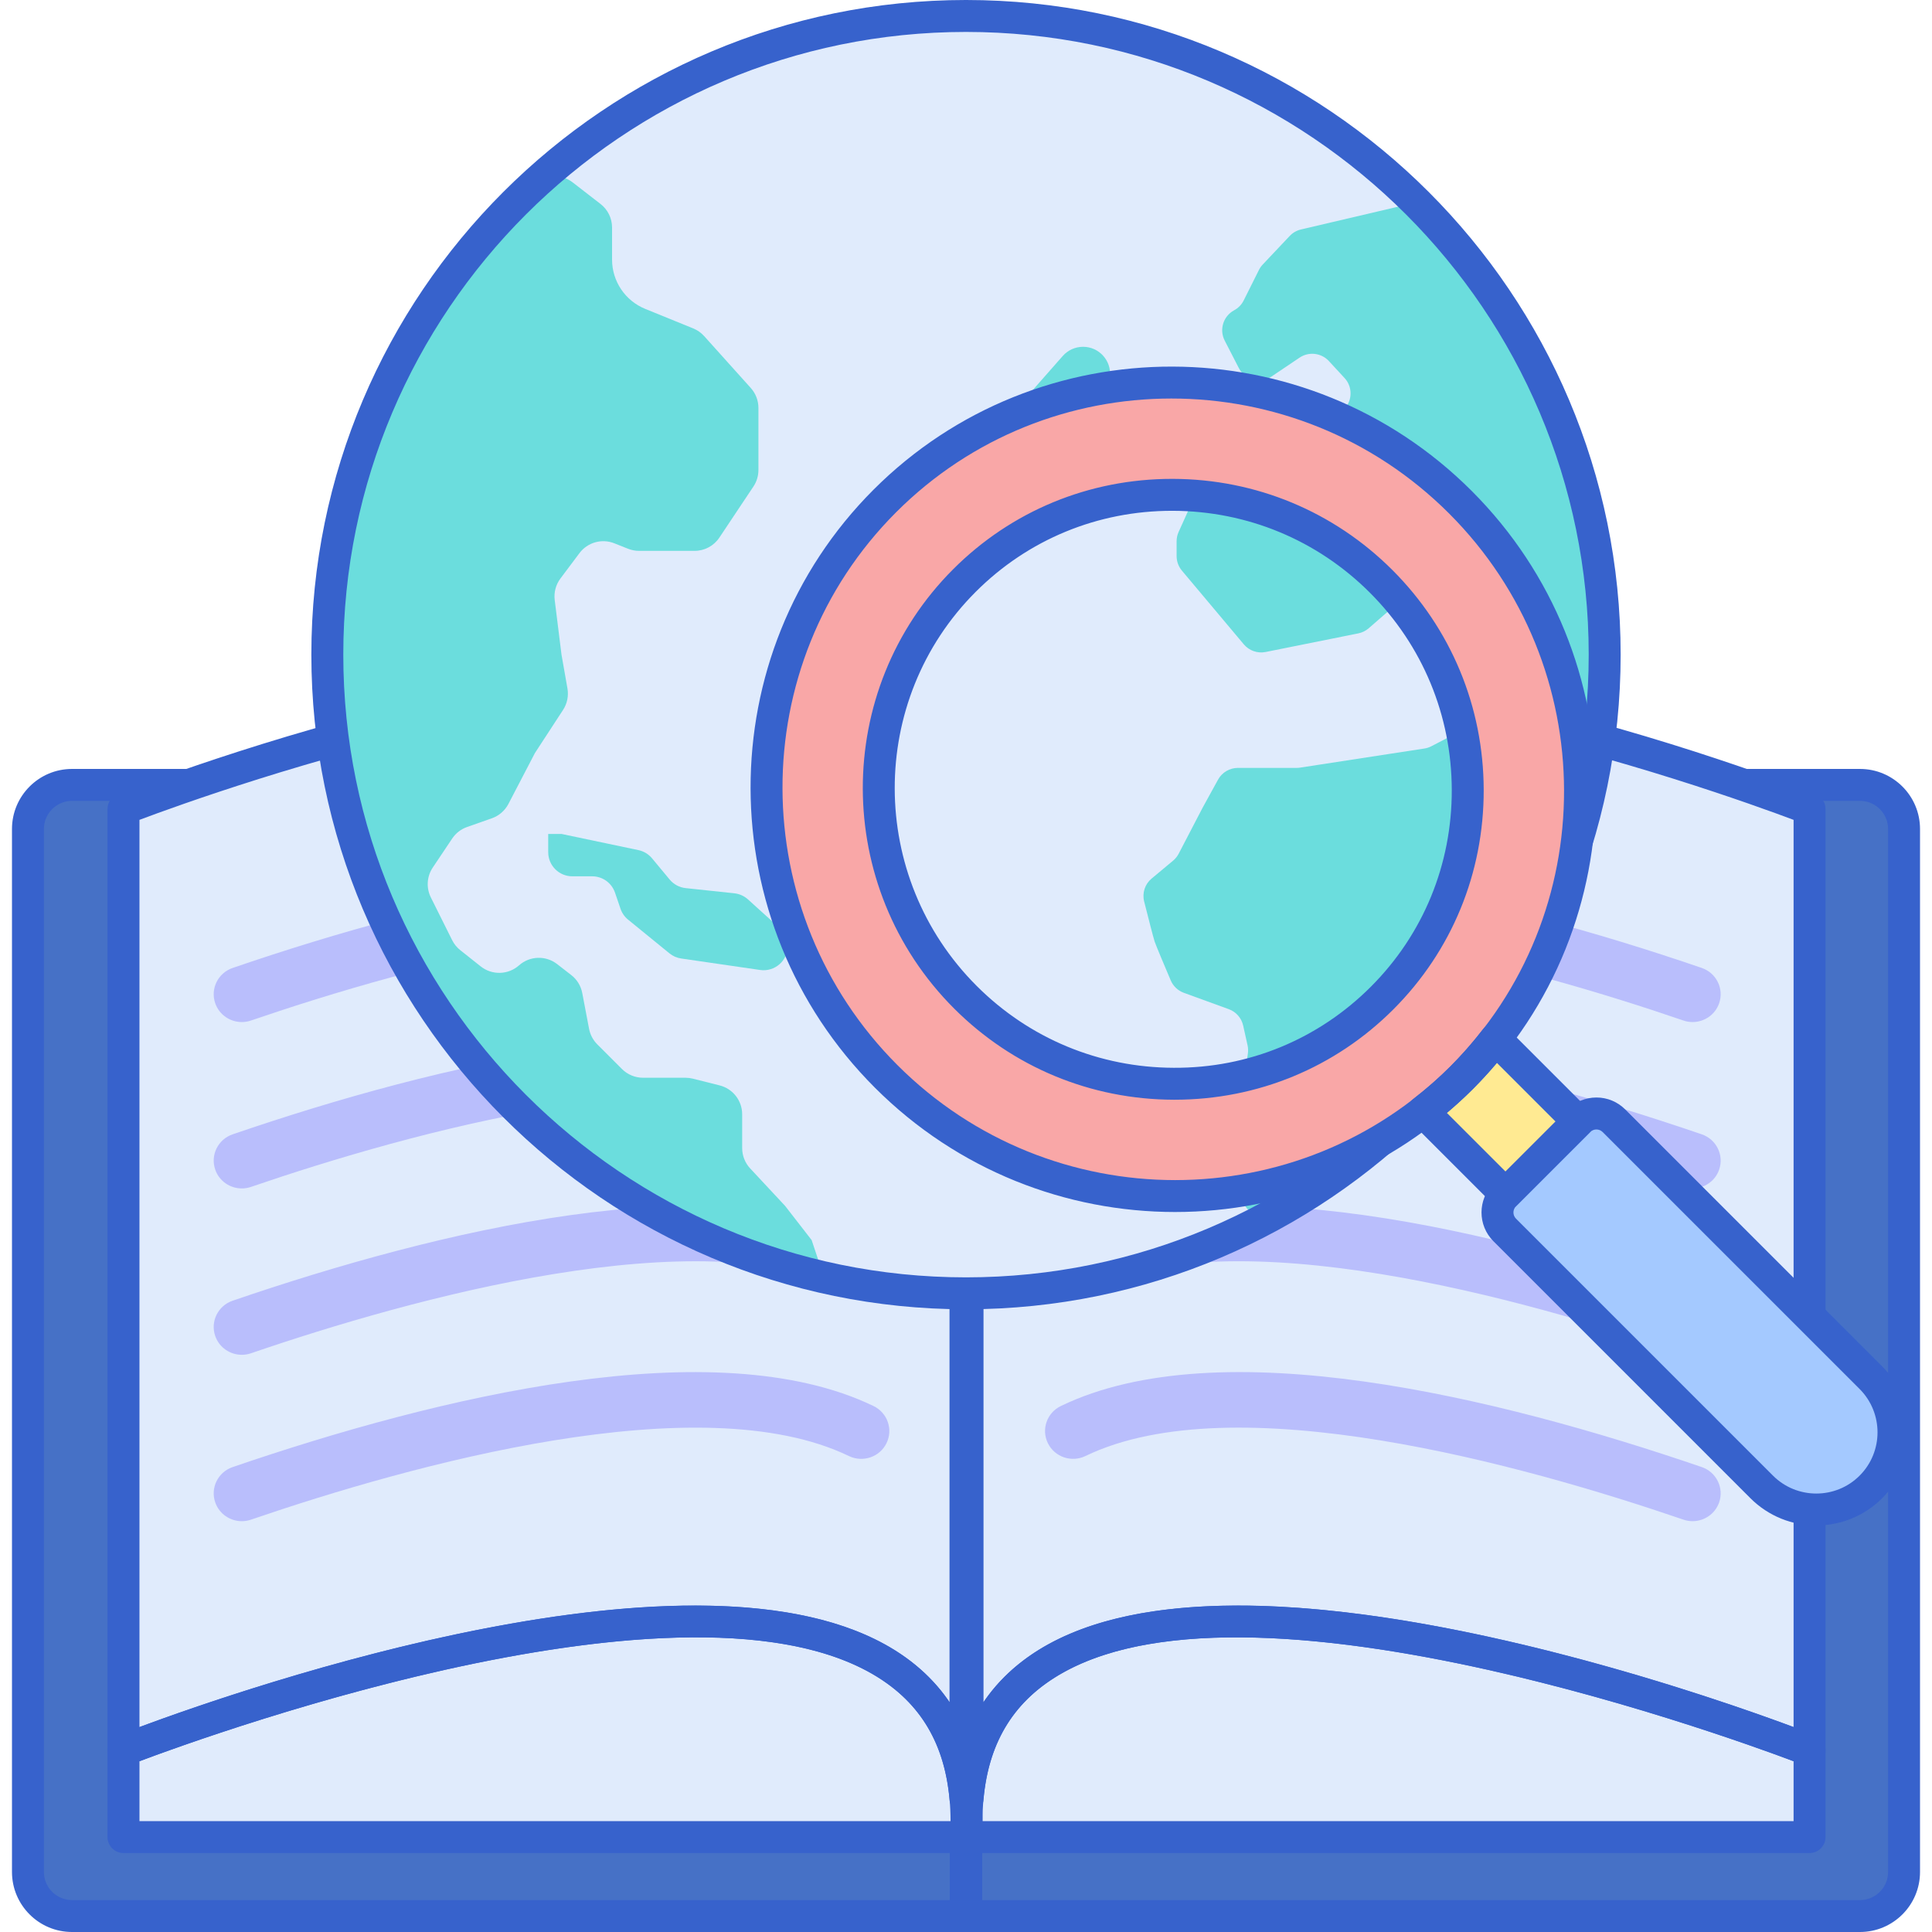 <svg height="484pt" viewBox="-3 0 484 484" width="484pt" xmlns="http://www.w3.org/2000/svg"><path d="m238.938 480.004h-223.898c-6.098 0-11.039-4.945-11.039-11.039v-261.289c0-6.098 4.941-11.039 11.039-11.039h223.898zm0 0" fill="#4671c6"/><path d="m462.961 480.004h-223.898v-283.367h223.898c6.098 0 11.039 4.941 11.039 11.039v261.289c0 6.094-4.941 11.039-11.039 11.039zm0 0" fill="#4671c6"/><path d="m238.938 484h-223.898c-8.293 0-15.039-6.746-15.039-15.039v-261.289c0-8.293 6.746-15.039 15.039-15.039h223.898c2.207 0 4 1.793 4 4v283.367c0 2.211-1.793 4-4 4zm-223.898-283.367c-3.883 0-7.039 3.16-7.039 7.039v261.289c0 3.883 3.156 7.039 7.039 7.039h219.898v-275.367zm0 0" fill="#3762cc"/><path d="m462.961 484h-223.898c-2.207 0-4-1.793-4-4v-283.367c0-2.207 1.793-4 4-4h223.898c8.293 0 15.039 6.746 15.039 15.039v261.289c0 8.293-6.746 15.039-15.039 15.039zm-219.898-8h219.898c3.883 0 7.039-3.156 7.039-7.039v-261.289c0-3.879-3.156-7.039-7.039-7.039h-219.898zm0 0" fill="#3762cc"/><path d="m27.938 438.469s216.305-85.371 211.102 21.75h-211.102zm0 0" fill="#e0ebfc"/><path d="m238.871 214.746v-3.176h-.395c-12.566-87.055-210.543-8.93-210.543-8.93v235.82s202.762-80.023 210.938 12.105v-226.18h.164c.168-3.406.105-6.613-.164-9.641zm0 0" fill="#e0ebfc"/><path d="m450.324 438.469v21.75h-211.102c-5.203-107.121 211.102-21.75 211.102-21.75zm0 0" fill="#e0ebfc"/><path d="m239.387 214.746v-3.176h.395c12.566-87.055 210.543-8.93 210.543-8.93v235.82s-202.762-80.023-210.938 12.105v-226.18h-.164c-.168-3.406-.102-6.613.164-9.641zm0 0" fill="#e0ebfc"/><g fill="#b9befc"><path d="m57.574 256.043c-2.918 0-5.641-1.809-6.648-4.688-1.273-3.637.676-7.605 4.348-8.863 51.312-17.578 120.816-34.496 160.57-15.289 3.492 1.688 4.941 5.859 3.234 9.316-1.699 3.457-5.914 4.891-9.406 3.207-37.281-18.016-109.855 2.25-149.797 15.934-.762.262-1.535.383-2.301.383zm0 0"/><path d="m57.574 297.723c-2.918 0-5.641-1.809-6.648-4.691-1.273-3.637.676-7.602 4.348-8.859 51.312-17.574 120.816-34.496 160.57-15.289 3.492 1.688 4.941 5.855 3.234 9.316-1.699 3.453-5.914 4.891-9.406 3.203-37.281-18.012-109.855 2.254-149.797 15.938-.762.258-1.535.383-2.301.383zm0 0"/><path d="m57.574 339.402c-2.918 0-5.641-1.809-6.648-4.691-1.273-3.637.676-7.602 4.348-8.859 51.312-17.578 120.816-34.496 160.57-15.293 3.492 1.688 4.941 5.859 3.234 9.316-1.699 3.457-5.914 4.895-9.406 3.207-37.281-18.016-109.855 2.254-149.797 15.938-.762.258-1.535.383-2.301.383zm0 0"/><path d="m57.574 381.082c-2.918 0-5.641-1.809-6.648-4.691-1.273-3.633.676-7.602 4.348-8.859 51.312-17.578 120.816-34.496 160.57-15.289 3.492 1.688 4.941 5.859 3.234 9.316-1.699 3.457-5.914 4.891-9.406 3.207-37.281-18.016-109.855 2.25-149.797 15.934-.762.258-1.535.383-2.301.383zm0 0"/><path d="m421.023 256.043c-.762 0-1.543-.121-2.301-.387-39.945-13.68-112.52-33.945-149.797-15.934-3.496 1.684-7.707.25-9.41-3.207s-.254-7.629 3.238-9.316c39.754-19.207 109.262-2.285 160.566 15.289 3.672 1.258 5.621 5.227 4.352 8.863-1.008 2.883-3.734 4.691-6.648 4.691zm0 0"/><path d="m421.023 297.723c-.762 0-1.543-.125-2.301-.387-39.945-13.684-112.52-33.949-149.797-15.938-3.496 1.691-7.707.254-9.41-3.203-1.703-3.461-.254-7.629 3.238-9.316 39.754-19.207 109.262-2.285 160.566 15.289 3.672 1.258 5.621 5.227 4.352 8.859-1.008 2.887-3.734 4.695-6.648 4.695zm0 0"/><path d="m421.023 339.402c-.762 0-1.543-.125-2.301-.387-39.941-13.684-112.516-33.949-149.797-15.938-3.496 1.688-7.707.254-9.41-3.203-1.703-3.461-.254-7.629 3.238-9.316 39.75-19.207 109.258-2.289 160.566 15.293 3.672 1.258 5.621 5.223 4.352 8.859-1.008 2.883-3.734 4.691-6.648 4.691zm0 0"/><path d="m421.023 381.082c-.762 0-1.543-.125-2.301-.387-39.945-13.68-112.52-33.949-149.797-15.934-3.496 1.688-7.707.25-9.41-3.207-1.703-3.457-.254-7.629 3.238-9.316 39.754-19.207 109.262-2.285 160.566 15.289 3.672 1.258 5.621 5.227 4.352 8.859-1.008 2.887-3.734 4.695-6.648 4.695zm0 0"/></g><path d="m239.039 464.219h-211.102c-2.211 0-4-1.789-4-4v-21.75c0-1.641 1.004-3.117 2.531-3.719 5.914-2.336 145.465-56.746 197.375-19.551 13.711 9.828 20.172 25.039 19.191 45.215-.105 2.129-1.863 3.805-3.996 3.805zm-207.102-8h203.195c-.039-15.555-5.277-26.871-15.953-34.52-44.801-32.094-167.996 12.285-187.242 19.523zm0 0" fill="#3762cc"/><path d="m238.871 454.566c-2.062 0-3.801-1.574-3.984-3.645-1.238-13.984-7.18-24.078-18.16-30.859-50.609-31.246-185.957 21.582-187.32 22.121-1.227.488-2.621.332-3.719-.414-1.094-.746-1.75-1.984-1.75-3.309v-235.824c0-1.641 1.004-3.117 2.531-3.719 5.629-2.219 138.406-54.004 193.176-22.223 12.441 7.219 20.012 18.184 22.527 32.609.445.645.703 1.422.703 2.266v3c.277 3.203.328 6.57.164 10.008-.02.332-.074.648-.164.953v225.035c0 2.141-1.684 3.902-3.82 3.996-.066.004-.125.004-.184.004zm-206.934-249.176v227.266c26.656-9.918 140.461-49.367 188.992-19.398 5.758 3.555 10.414 7.957 13.941 13.168v-202.039c0-.457.078-.895.219-1.301.09-2.75.023-5.434-.203-7.988-.012-.117-.016-.234-.016-.352v-1.445c-.172-.359-.293-.75-.352-1.16-1.863-12.898-8.043-22.23-18.895-28.527-47.516-27.57-164.938 14.727-183.688 21.777zm207.102 18.996h.02zm0 0" fill="#3762cc"/><path d="m450.324 464.219h-211.102c-2.133 0-3.895-1.672-3.996-3.805-.98-20.176 5.477-35.391 19.195-45.215 51.918-37.195 191.457 17.215 197.371 19.551 1.527.602 2.531 2.078 2.531 3.719v21.75c0 2.211-1.789 4-4 4zm-207.195-8h203.195v-14.996c-19.25-7.238-142.465-51.609-187.246-19.52-10.672 7.648-15.91 18.961-15.949 34.516zm0 0" fill="#3762cc"/><path d="m239.391 454.566c-.059 0-.121 0-.18-.004-2.137-.094-3.824-1.855-3.824-3.996v-225.07c-.09-.293-.145-.598-.16-.918-.168-3.438-.113-6.805.16-10.008v-3c0-.84.262-1.621.707-2.266 2.512-14.426 10.086-25.391 22.523-32.609 54.77-31.789 187.547 20 193.176 22.219 1.527.605 2.531 2.078 2.531 3.723v235.824c0 1.324-.652 2.562-1.75 3.305-1.094.746-2.484.902-3.715.414-1.363-.539-136.75-53.352-187.324-22.117-10.977 6.785-16.918 16.875-18.16 30.859-.184 2.07-1.922 3.645-3.984 3.645zm67.75-52.352c53.176 0 119.625 23.164 139.184 30.438v-227.262c-18.746-7.043-136.191-49.34-183.695-21.773-10.848 6.293-17.027 15.625-18.891 28.523-.055.414-.18.801-.352 1.16v1.445c0 .117-.004.234-.016.352-.227 2.574-.293 5.273-.199 8.043.137.395.215.812.215 1.246v202.039c3.527-5.211 8.184-9.613 13.941-13.168 12.934-7.984 30.5-11.043 49.812-11.043zm-67.754-187.469h.02zm0 0" fill="#3762cc"/><path d="m399 163.996c0 88.367-71.633 160-160 160s-160-71.633-160-160c0-88.363 71.633-160 160-160s160 71.637 160 160zm0 0" fill="#e0ebfc"/><path d="m263.238 89.176-7.289 8.281c-1.086 1.234-1.688 2.828-1.688 4.473v17.07c0 .906.184 1.805.535 2.641l2.152 5.086c1.523 3.602 5.77 5.168 9.27 3.422l10.742-5.371c3.242-1.621 4.637-5.512 3.152-8.824l-5.125-11.449c-.473-1.066-.668-2.238-.559-3.398l.641-6.824c.371-3.973-2.754-7.406-6.746-7.406-1.949 0-3.801.84-5.086 2.301zm0 0" fill="#6bdddd"/><path d="m348.824 51.41-25.902 6.074c-1.082.254-2.066.82-2.832 1.633l-6.75 7.148c-.383.406-.703.863-.953 1.359l-3.82 7.645c-.523 1.043-1.355 1.906-2.387 2.457l-.008.008c-2.727 1.469-3.777 4.844-2.359 7.598l3.531 6.863c1.555 3.023 5.398 4.012 8.219 2.113l7.004-4.715c2.328-1.562 5.445-1.199 7.344.859l3.926 4.25c1.727 1.871 1.996 4.672.652 6.84l-9.059 14.641c-1.039 1.672-2.863 2.691-4.832 2.691h-18.168c-2.23 0-4.258 1.309-5.176 3.34l-4.988 11.047c-.332.73-.504 1.531-.504 2.336v3.707c0 1.336.473 2.633 1.332 3.652l15.504 18.461c1.336 1.59 3.43 2.324 5.465 1.918l23.223-4.664c.969-.195 1.867-.641 2.613-1.289l11.324-9.871c.484-.422 1.035-.758 1.633-.996l7.172-2.855c1.984-.789 4.242-.398 5.848 1.012l11.953 10.504c1.23 1.078 1.934 2.633 1.934 4.266v11.484c0 2.117-1.184 4.059-3.062 5.039l-21.109 10.977c-.551.285-1.145.48-1.754.574l-31.145 4.789c-.289.047-.574.066-.867.066h-14.707c-2.07 0-3.977 1.129-4.977 2.941l-3.879 7.059-5.977 11.488c-.348.668-.824 1.262-1.402 1.746l-5.379 4.484c-1.68 1.395-2.41 3.621-1.875 5.742.926 3.668 2.305 9.07 2.629 10.043.352 1.059 2.684 6.566 4.035 9.742.617 1.445 1.805 2.562 3.281 3.102l11.254 4.094c1.824.664 3.184 2.211 3.605 4.105l1.105 4.969c.145.656.172 1.328.082 1.992l-2.297 16.992c-.043.336-.059.672-.043 1.012l.766 17.414c.184 4.25 4.777 6.75 8.492 4.684 49.18-27.297 82.461-79.75 82.461-139.984 0-43.121-17.062-82.258-44.805-111.031-1.383-1.43-3.43-2.008-5.371-1.555zm0 0" fill="#6bdddd"/><path d="m203.453 320.031-3.121-9.367-6.668-8.586-8.734-9.367c-1.289-1.383-2.004-3.203-2.004-5.094v-8.465c0-3.422-2.328-6.406-5.648-7.242l-6.715-1.688c-.594-.148-1.203-.227-1.82-.227h-10.648c-1.98 0-3.879-.785-5.281-2.184l-6.188-6.188c-1.059-1.059-1.773-2.414-2.055-3.883l-1.707-8.973c-.34-1.785-1.32-3.387-2.758-4.5l-3.543-2.75c-2.84-2.203-6.844-2.07-9.531.312l-.008.008c-2.711 2.402-6.758 2.516-9.598.262l-5.125-4.07c-.855-.68-1.555-1.543-2.039-2.52l-5.328-10.691c-1.195-2.398-1.012-5.258.48-7.484l4.871-7.273c.898-1.34 2.203-2.355 3.73-2.887l6.203-2.18c1.789-.629 3.27-1.914 4.148-3.594l6.633-12.738 7.055-10.816c1.035-1.586 1.43-3.504 1.102-5.371l-1.492-8.477-1.699-13.68c-.238-1.918.277-3.852 1.438-5.398l4.762-6.355c2.023-2.695 5.602-3.703 8.73-2.461l3.445 1.367c.875.348 1.812.527 2.754.527h13.91c2.496 0 4.828-1.246 6.211-3.324l8.531-12.793c.816-1.227 1.254-2.668 1.254-4.145v-15.543c0-1.844-.68-3.621-1.91-4.992l-11.684-13.004c-.758-.844-1.695-1.5-2.742-1.926l-12.023-4.891c-5.023-2.043-8.309-6.926-8.309-12.352v-8.035c0-2.309-1.066-4.488-2.895-5.902l-6.957-5.391c-2.867-2.223-6.93-2.078-9.605.375-31.883 29.242-51.875 71.242-51.875 117.918 0 76.148 53.199 139.867 124.453 156.035zm0 0" fill="#6bdddd"/><path d="m137.664 208.918 19.277 4.051c1.332.281 2.531 1.004 3.402 2.051l4.422 5.324c1.008 1.207 2.441 1.977 4.008 2.145l12.191 1.297c1.273.137 2.473.672 3.418 1.531l7.969 7.223c1.262 1.145 1.984 2.77 1.984 4.477v.004c0 3.68-3.27 6.504-6.91 5.977l-19.773-2.875c-1.082-.156-2.098-.602-2.945-1.293l-10.363-8.445c-.875-.711-1.535-1.66-1.898-2.73l-1.379-4.035c-.836-2.441-3.133-4.086-5.715-4.086h-4.977c-3.336 0-6.039-2.707-6.039-6.043v-4.566h3.328zm0 0" fill="#6bdddd"/><path d="m239 328c-90.43 0-164-73.57-164-164s73.57-164 164-164 164 73.57 164 164-73.57 164-164 164zm0-320c-86.02 0-156 69.98-156 156s69.98 156 156 156 156-69.98 156-156-69.98-156-156-156zm0 0" fill="#3762cc"/><path d="m465.695 372.5c-7.555 7.555-19.805 7.555-27.359 0l-64.383-64.383c-2.418-2.418-2.418-6.336 0-8.754l18.605-18.602c2.418-2.418 6.336-2.418 8.754 0l64.383 64.379c7.551 7.555 7.551 19.805 0 27.359zm0 0" fill="#a4c9ff"/><path d="m392.352 280.969-20.68-20.68c-2.605 3.359-5.414 6.609-8.496 9.691s-6.332 5.895-9.695 8.496l20.68 20.68zm0 0" fill="#ffea92"/><path d="m362.852 125.809c-39.836-39.836-104.512-39.98-144.172-.32-39.66 39.66-39.516 104.332.324 144.172 39.836 39.836 104.512 39.98 144.168.32 39.66-39.66 39.516-104.336-.32-144.172zm-19.617 124.234c-13.887 13.887-32.414 21.508-52.168 21.461-19.742-.051-38.285-7.75-52.223-21.688-28.844-28.84-28.945-75.672-.227-104.391 13.887-13.887 32.414-21.508 52.172-21.461 19.738.051 38.285 7.75 52.223 21.688s21.641 32.488 21.684 52.234c.043 19.75-7.578 38.27-21.461 52.156zm0 0" fill="#f9a7a7"/><path d="m452.016 382.156c-5.977 0-11.957-2.277-16.508-6.828l-64.383-64.383c-3.973-3.973-3.973-10.438 0-14.41l18.605-18.602c1.922-1.926 4.484-2.988 7.207-2.988 2.719 0 5.281 1.062 7.207 2.988l64.379 64.379c9.105 9.102 9.105 23.914 0 33.012-4.555 4.555-10.531 6.832-16.508 6.832zm-55.082-99.207c-.559 0-1.121.211-1.547.641l-18.605 18.602c-.852.855-.852 2.246 0 3.098l64.383 64.383c5.984 5.98 15.715 5.984 21.703 0 5.98-5.984 5.98-15.719 0-21.703l-64.383-64.379c-.43-.43-.988-.641-1.551-.641zm0 0" fill="#3762cc"/><path d="m374.16 303.156c-1.059 0-2.074-.422-2.824-1.172l-20.684-20.68c-.809-.812-1.234-1.934-1.164-3.082.074-1.148.637-2.207 1.543-2.91 3.43-2.656 6.477-5.324 9.312-8.164 2.844-2.84 5.512-5.887 8.16-9.309.703-.91 1.766-1.473 2.91-1.547 1.168-.066 2.27.352 3.082 1.164l20.68 20.68c1.562 1.562 1.562 4.094 0 5.656l-18.188 18.188c-.75.754-1.766 1.176-2.828 1.176zm-14.703-24.363 14.703 14.703 12.535-12.527-14.707-14.707c-1.949 2.316-3.953 4.512-5.984 6.543-2.035 2.035-4.223 4.039-6.547 5.988zm0 0" fill="#3762cc"/><path d="m291.383 303.629c-27.207 0-54.449-10.383-75.207-31.145-41.398-41.395-41.543-108.605-.324-149.828 41.219-41.215 108.434-41.07 149.828.324 41.395 41.398 41.543 108.609.324 149.828-20.551 20.547-47.566 30.82-74.621 30.82zm-.914-203.793c-25.008 0-49.969 9.484-68.961 28.477-38.098 38.102-37.953 100.238.32 138.516 19.199 19.195 44.398 28.801 69.555 28.805 25.008 0 49.969-9.488 68.961-28.48 38.098-38.102 37.953-100.238-.32-138.516-19.199-19.195-44.398-28.801-69.555-28.801zm.785 175.664c-.066 0-.133 0-.199 0-20.805-.051-40.352-8.164-55.039-22.855-30.402-30.402-30.504-79.77-.227-110.047 14.598-14.602 34.059-22.633 54.812-22.633h.195c20.805.051 40.352 8.168 55.043 22.855 14.691 14.695 22.809 34.246 22.855 55.055.043 20.824-7.992 40.352-22.633 54.992-14.598 14.602-34.055 22.633-54.809 22.633zm-.652-147.535c-18.621 0-36.066 7.199-49.156 20.289-27.156 27.156-27.055 71.449.227 98.734 13.184 13.184 30.727 20.465 49.402 20.512 18.695.094 36.207-7.16 49.332-20.289 13.129-13.121 20.332-30.637 20.289-49.316-.043-18.68-7.324-36.23-20.512-49.418-13.188-13.18-30.73-20.465-49.406-20.512-.059 0-.117 0-.176 0zm0 0" fill="#3762cc"/></svg>